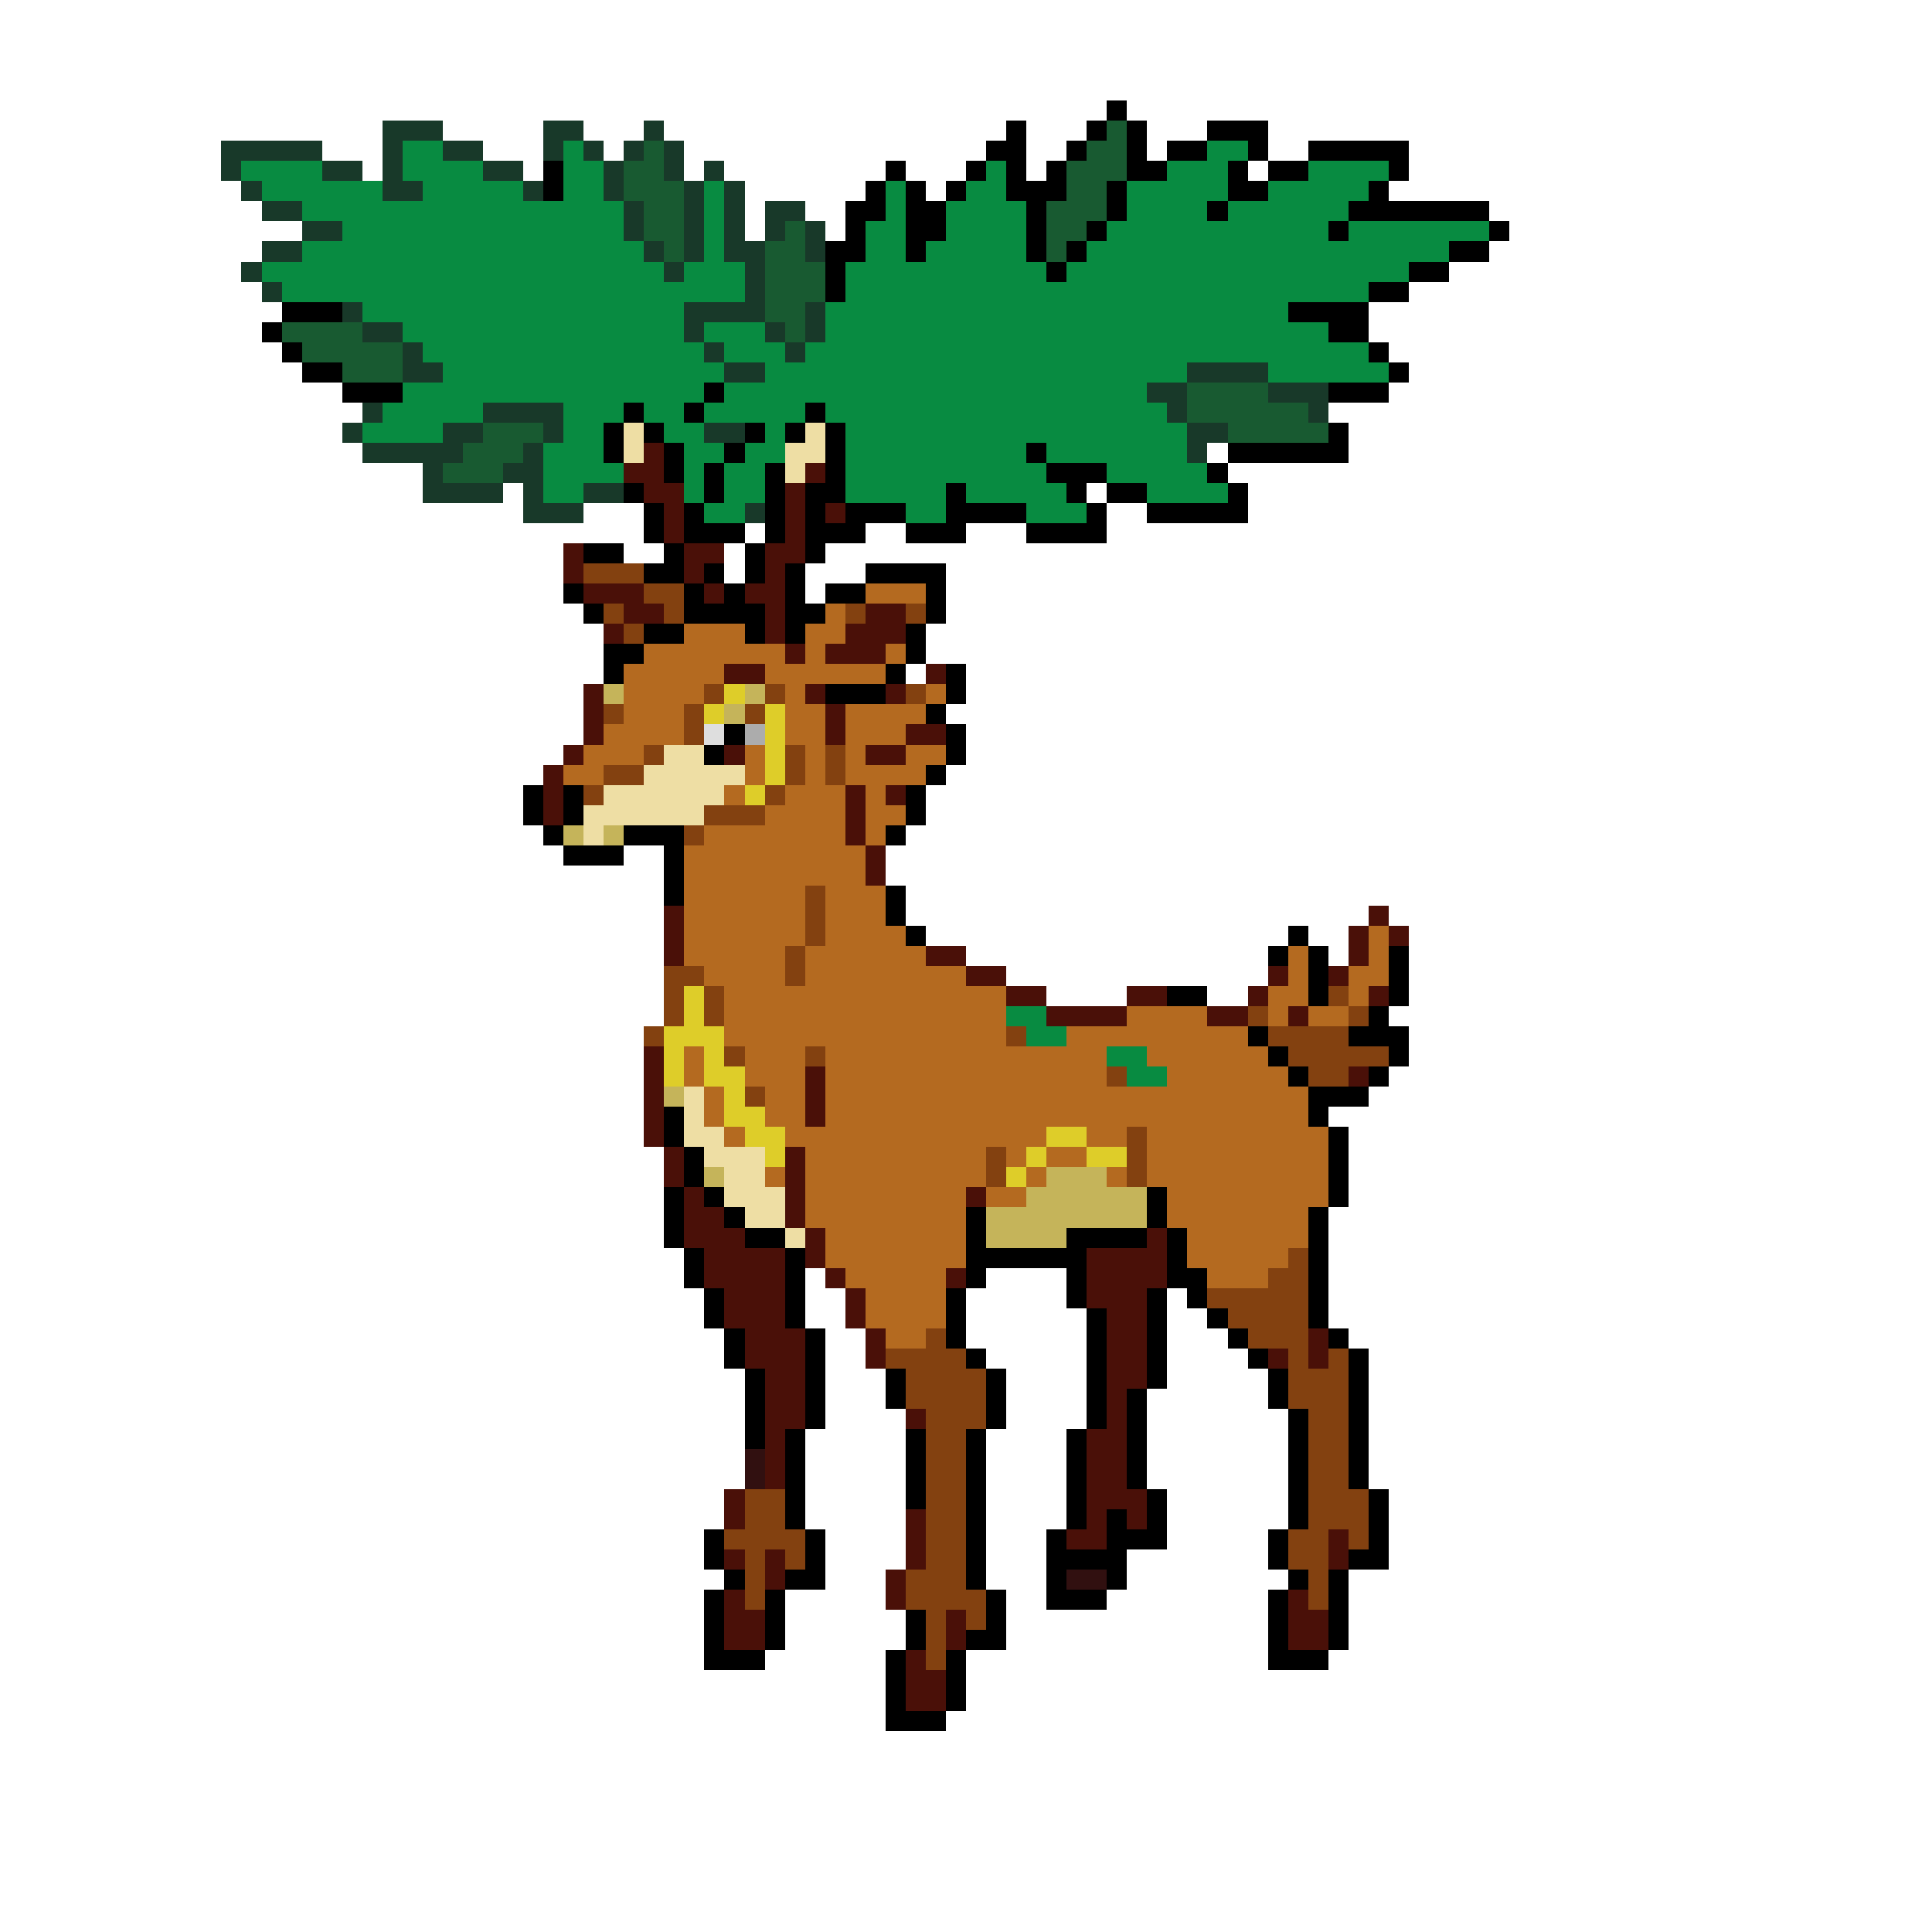 <svg xmlns="http://www.w3.org/2000/svg" viewBox="0 -0.5 96 96" shape-rendering="crispEdges">
<path stroke="#000000" d="M55 5h1M50 6h1M54 6h1M56 6h1M60 6h3M49 7h2M53 7h1M56 7h1M58 7h2M62 7h1M65 7h5M27 8h1M44 8h1M48 8h1M50 8h1M52 8h1M56 8h2M61 8h1M63 8h2M69 8h1M27 9h1M43 9h1M45 9h1M47 9h1M50 9h3M55 9h1M61 9h2M68 9h1M42 10h2M45 10h2M51 10h1M55 10h1M60 10h1M67 10h7M42 11h1M45 11h2M51 11h1M54 11h1M66 11h1M74 11h1M41 12h2M45 12h1M51 12h1M53 12h1M72 12h2M41 13h1M52 13h1M70 13h2M41 14h1M68 14h2M14 15h3M64 15h4M13 16h1M66 16h2M14 17h1M68 17h1M15 18h2M69 18h1M17 19h3M35 19h1M66 19h3M31 20h1M34 20h1M40 20h1M30 21h1M32 21h1M37 21h1M39 21h1M41 21h1M66 21h1M30 22h1M33 22h1M36 22h1M41 22h1M51 22h1M61 22h6M33 23h1M35 23h1M38 23h1M41 23h1M52 23h3M60 23h1M31 24h1M35 24h1M38 24h1M40 24h2M47 24h1M53 24h1M55 24h2M61 24h1M32 25h1M34 25h1M38 25h1M40 25h1M42 25h3M47 25h4M54 25h1M57 25h5M32 26h1M34 26h3M38 26h1M40 26h3M45 26h3M51 26h4M29 27h2M33 27h1M37 27h1M40 27h1M32 28h2M35 28h1M37 28h1M39 28h1M43 28h4M28 29h1M34 29h1M36 29h1M39 29h1M41 29h2M46 29h1M29 30h1M34 30h4M39 30h2M46 30h1M32 31h2M37 31h1M39 31h1M45 31h1M30 32h2M45 32h1M30 33h1M44 33h1M47 33h1M41 34h3M47 34h1M46 35h1M36 36h1M47 36h1M35 37h1M47 37h1M46 38h1M26 39h1M28 39h1M45 39h1M26 40h1M28 40h1M45 40h1M27 41h1M31 41h3M44 41h1M28 42h3M33 42h1M33 43h1M33 44h1M44 44h1M44 45h1M45 46h1M64 46h1M63 47h1M65 47h1M69 47h1M65 48h1M69 48h1M58 49h2M65 49h1M69 49h1M68 50h1M62 51h1M67 51h3M63 52h1M69 52h1M64 53h1M68 53h1M65 54h3M33 55h1M65 55h1M33 56h1M66 56h1M34 57h1M66 57h1M34 58h1M66 58h1M33 59h1M35 59h1M57 59h1M66 59h1M33 60h1M36 60h1M48 60h1M57 60h1M65 60h1M33 61h1M37 61h2M48 61h1M53 61h4M58 61h1M65 61h1M34 62h1M39 62h1M48 62h6M58 62h1M65 62h1M34 63h1M39 63h1M48 63h1M53 63h1M58 63h2M65 63h1M35 64h1M39 64h1M47 64h1M53 64h1M57 64h1M59 64h1M65 64h1M35 65h1M39 65h1M47 65h1M54 65h1M57 65h1M60 65h1M65 65h1M36 66h1M40 66h1M47 66h1M54 66h1M57 66h1M61 66h1M66 66h1M36 67h1M40 67h1M48 67h1M54 67h1M57 67h1M62 67h1M67 67h1M37 68h1M40 68h1M44 68h1M49 68h1M54 68h1M57 68h1M63 68h1M67 68h1M37 69h1M40 69h1M44 69h1M49 69h1M54 69h1M56 69h1M63 69h1M67 69h1M37 70h1M40 70h1M49 70h1M54 70h1M56 70h1M64 70h1M67 70h1M37 71h1M39 71h1M45 71h1M48 71h1M53 71h1M56 71h1M64 71h1M67 71h1M39 72h1M45 72h1M48 72h1M53 72h1M56 72h1M64 72h1M67 72h1M39 73h1M45 73h1M48 73h1M53 73h1M56 73h1M64 73h1M67 73h1M39 74h1M45 74h1M48 74h1M53 74h1M57 74h1M64 74h1M68 74h1M39 75h1M48 75h1M53 75h1M55 75h1M57 75h1M64 75h1M68 75h1M35 76h1M40 76h1M48 76h1M52 76h1M55 76h3M63 76h1M68 76h1M35 77h1M40 77h1M48 77h1M52 77h4M63 77h1M67 77h2M36 78h1M39 78h2M48 78h1M52 78h1M55 78h1M64 78h1M66 78h1M35 79h1M38 79h1M49 79h1M52 79h3M63 79h1M66 79h1M35 80h1M38 80h1M45 80h1M49 80h1M63 80h1M66 80h1M35 81h1M38 81h1M45 81h1M48 81h2M63 81h1M66 81h1M35 82h3M44 82h1M47 82h1M63 82h3M44 83h1M47 83h1M44 84h1M47 84h1M44 85h3" />
<path stroke="#183929" d="M19 6h3M27 6h2M32 6h1M11 7h5M19 7h1M22 7h2M27 7h1M29 7h1M31 7h1M33 7h1M11 8h1M16 8h2M19 8h1M24 8h2M30 8h1M33 8h1M35 8h1M12 9h1M19 9h2M26 9h1M30 9h1M34 9h1M36 9h1M13 10h2M31 10h1M34 10h1M36 10h1M38 10h2M15 11h2M31 11h1M34 11h1M36 11h1M38 11h1M40 11h1M13 12h2M32 12h1M34 12h1M36 12h2M40 12h1M12 13h1M33 13h1M37 13h1M13 14h1M37 14h1M17 15h1M34 15h4M40 15h1M18 16h2M34 16h1M38 16h1M40 16h1M20 17h1M35 17h1M39 17h1M20 18h2M36 18h2M59 18h4M57 19h2M63 19h3M18 20h1M24 20h4M58 20h1M65 20h1M17 21h1M22 21h2M27 21h1M35 21h2M59 21h2M18 22h5M26 22h1M59 22h1M21 23h1M25 23h2M21 24h4M26 24h1M29 24h2M26 25h3M37 25h1" />
<path stroke="#185a31" d="M55 6h1M32 7h1M54 7h2M31 8h2M53 8h3M31 9h3M53 9h2M32 10h2M52 10h3M32 11h2M39 11h1M52 11h2M33 12h1M38 12h2M52 12h1M38 13h3M38 14h3M38 15h2M14 16h4M39 16h1M15 17h5M17 18h3M59 19h4M59 20h6M24 21h3M61 21h5M23 22h3M22 23h3" />
<path stroke="#088b41" d="M20 7h2M28 7h1M60 7h2M12 8h4M20 8h4M28 8h2M49 8h1M58 8h3M65 8h4M13 9h6M21 9h5M28 9h2M35 9h1M44 9h1M48 9h2M56 9h5M63 9h5M15 10h16M35 10h1M44 10h1M47 10h4M56 10h4M61 10h6M17 11h14M35 11h1M43 11h2M47 11h4M55 11h11M67 11h7M15 12h17M35 12h1M43 12h2M46 12h5M54 12h18M13 13h20M34 13h3M42 13h10M53 13h17M14 14h23M42 14h26M18 15h16M41 15h23M20 16h14M35 16h3M41 16h25M21 17h14M36 17h3M40 17h28M22 18h14M38 18h21M63 18h6M20 19h15M36 19h21M19 20h5M28 20h3M32 20h2M35 20h5M41 20h17M18 21h4M28 21h2M33 21h2M38 21h1M42 21h17M27 22h3M34 22h2M37 22h2M42 22h9M52 22h7M27 23h4M34 23h1M36 23h2M42 23h10M55 23h5M27 24h2M34 24h1M36 24h2M42 24h5M48 24h5M57 24h4M35 25h2M45 25h2M51 25h3M50 50h2M51 51h2M55 52h2M56 53h2" />
<path stroke="#eedea4" d="M31 21h1M40 21h1M31 22h1M39 22h2M39 23h1M33 37h2M32 38h5M30 39h6M29 40h6M29 41h1M34 54h1M34 55h1M34 56h2M35 57h3M36 58h2M36 59h3M37 60h2M39 61h1" />
<path stroke="#4a1008" d="M32 22h1M31 23h2M40 23h1M32 24h2M39 24h1M33 25h1M39 25h1M41 25h1M33 26h1M39 26h1M28 27h1M34 27h2M38 27h2M28 28h1M34 28h1M38 28h1M29 29h3M35 29h1M37 29h2M31 30h2M38 30h1M43 30h2M30 31h1M38 31h1M42 31h3M39 32h1M41 32h3M36 33h2M46 33h1M29 34h1M40 34h1M44 34h1M29 35h1M41 35h1M29 36h1M41 36h1M45 36h2M28 37h1M36 37h1M43 37h2M27 38h1M27 39h1M42 39h1M44 39h1M27 40h1M42 40h1M42 41h1M43 42h1M43 43h1M33 45h1M68 45h1M33 46h1M67 46h1M69 46h1M33 47h1M46 47h2M67 47h1M48 48h2M63 48h1M66 48h1M50 49h2M56 49h2M62 49h1M68 49h1M52 50h4M60 50h2M64 50h1M32 52h1M32 53h1M40 53h1M67 53h1M32 54h1M40 54h1M32 55h1M40 55h1M32 56h1M33 57h1M39 57h1M33 58h1M39 58h1M34 59h1M39 59h1M48 59h1M34 60h2M39 60h1M34 61h3M40 61h1M57 61h1M35 62h4M40 62h1M54 62h4M35 63h4M41 63h1M47 63h1M54 63h4M36 64h3M42 64h1M54 64h3M36 65h3M42 65h1M55 65h2M37 66h3M43 66h1M55 66h2M65 66h1M37 67h3M43 67h1M55 67h2M63 67h1M65 67h1M38 68h2M55 68h2M38 69h2M55 69h1M38 70h2M45 70h1M55 70h1M38 71h1M54 71h2M38 72h1M54 72h2M38 73h1M54 73h2M36 74h1M54 74h3M36 75h1M45 75h1M54 75h1M56 75h1M45 76h1M53 76h2M66 76h1M36 77h1M38 77h1M45 77h1M66 77h1M38 78h1M44 78h1M36 79h1M44 79h1M64 79h1M36 80h2M47 80h1M64 80h2M36 81h2M47 81h1M64 81h2M45 82h1M45 83h2M45 84h2" />
<path stroke="#834110" d="M29 28h3M32 29h2M30 30h1M33 30h1M42 30h1M45 30h1M31 31h1M35 34h1M38 34h1M45 34h1M30 35h1M34 35h1M37 35h1M34 36h1M32 37h1M39 37h1M41 37h1M30 38h2M39 38h1M41 38h1M29 39h1M38 39h1M35 40h3M34 41h1M40 44h1M40 45h1M40 46h1M39 47h1M33 48h2M39 48h1M33 49h1M35 49h1M66 49h1M33 50h1M35 50h1M62 50h1M67 50h1M32 51h1M50 51h1M63 51h4M36 52h1M40 52h1M64 52h5M55 53h1M65 53h2M37 54h1M56 56h1M49 57h1M56 57h1M49 58h1M56 58h1M64 62h1M63 63h2M60 64h5M61 65h4M46 66h1M62 66h3M44 67h4M64 67h1M66 67h1M45 68h4M64 68h3M45 69h4M64 69h3M46 70h3M65 70h2M46 71h2M65 71h2M46 72h2M65 72h2M46 73h2M65 73h2M37 74h2M46 74h2M65 74h3M37 75h2M46 75h2M65 75h3M36 76h4M46 76h2M64 76h2M67 76h1M37 77h1M39 77h1M46 77h2M64 77h2M37 78h1M45 78h3M65 78h1M37 79h1M45 79h4M65 79h1M46 80h1M48 80h1M46 81h1M46 82h1" />
<path stroke="#b46a20" d="M43 29h3M41 30h1M34 31h3M40 31h2M32 32h7M40 32h1M44 32h1M31 33h5M38 33h6M31 34h4M39 34h1M46 34h1M31 35h3M39 35h2M42 35h4M30 36h4M39 36h2M42 36h3M29 37h3M37 37h1M40 37h1M42 37h1M45 37h2M28 38h2M37 38h1M40 38h1M42 38h4M36 39h1M39 39h3M43 39h1M38 40h4M43 40h2M35 41h7M43 41h1M34 42h9M34 43h9M34 44h6M41 44h3M34 45h6M41 45h3M34 46h6M41 46h4M68 46h1M34 47h5M40 47h6M64 47h1M68 47h1M35 48h4M40 48h8M64 48h1M67 48h2M36 49h14M63 49h2M67 49h1M36 50h14M56 50h4M63 50h1M65 50h2M36 51h14M53 51h9M34 52h1M37 52h3M41 52h14M57 52h6M34 53h1M37 53h3M41 53h14M58 53h6M35 54h1M38 54h2M41 54h24M35 55h1M38 55h2M41 55h24M36 56h1M39 56h13M54 56h2M57 56h9M40 57h9M50 57h1M52 57h2M57 57h9M38 58h1M40 58h9M51 58h1M55 58h1M57 58h9M40 59h8M49 59h2M58 59h8M40 60h8M58 60h7M41 61h7M59 61h6M41 62h7M59 62h5M42 63h5M60 63h3M43 64h4M43 65h4M44 66h2" />
<path stroke="#c5b45a" d="M30 34h1M37 34h1M36 35h1M28 41h1M30 41h1M33 54h1M35 58h1M52 58h3M51 59h6M49 60h8M49 61h4" />
<path stroke="#decd29" d="M36 34h1M35 35h1M38 35h1M38 36h1M38 37h1M38 38h1M37 39h1M34 49h1M34 50h1M33 51h3M33 52h1M35 52h1M33 53h1M35 53h2M36 54h1M36 55h2M37 56h2M52 56h2M38 57h1M51 57h1M54 57h2M50 58h1" />
<path stroke="#dedede" d="M35 36h1" />
<path stroke="#acacac" d="M37 36h1" />
<path stroke="#311010" d="M37 72h1M37 73h1M53 78h2" />
</svg>